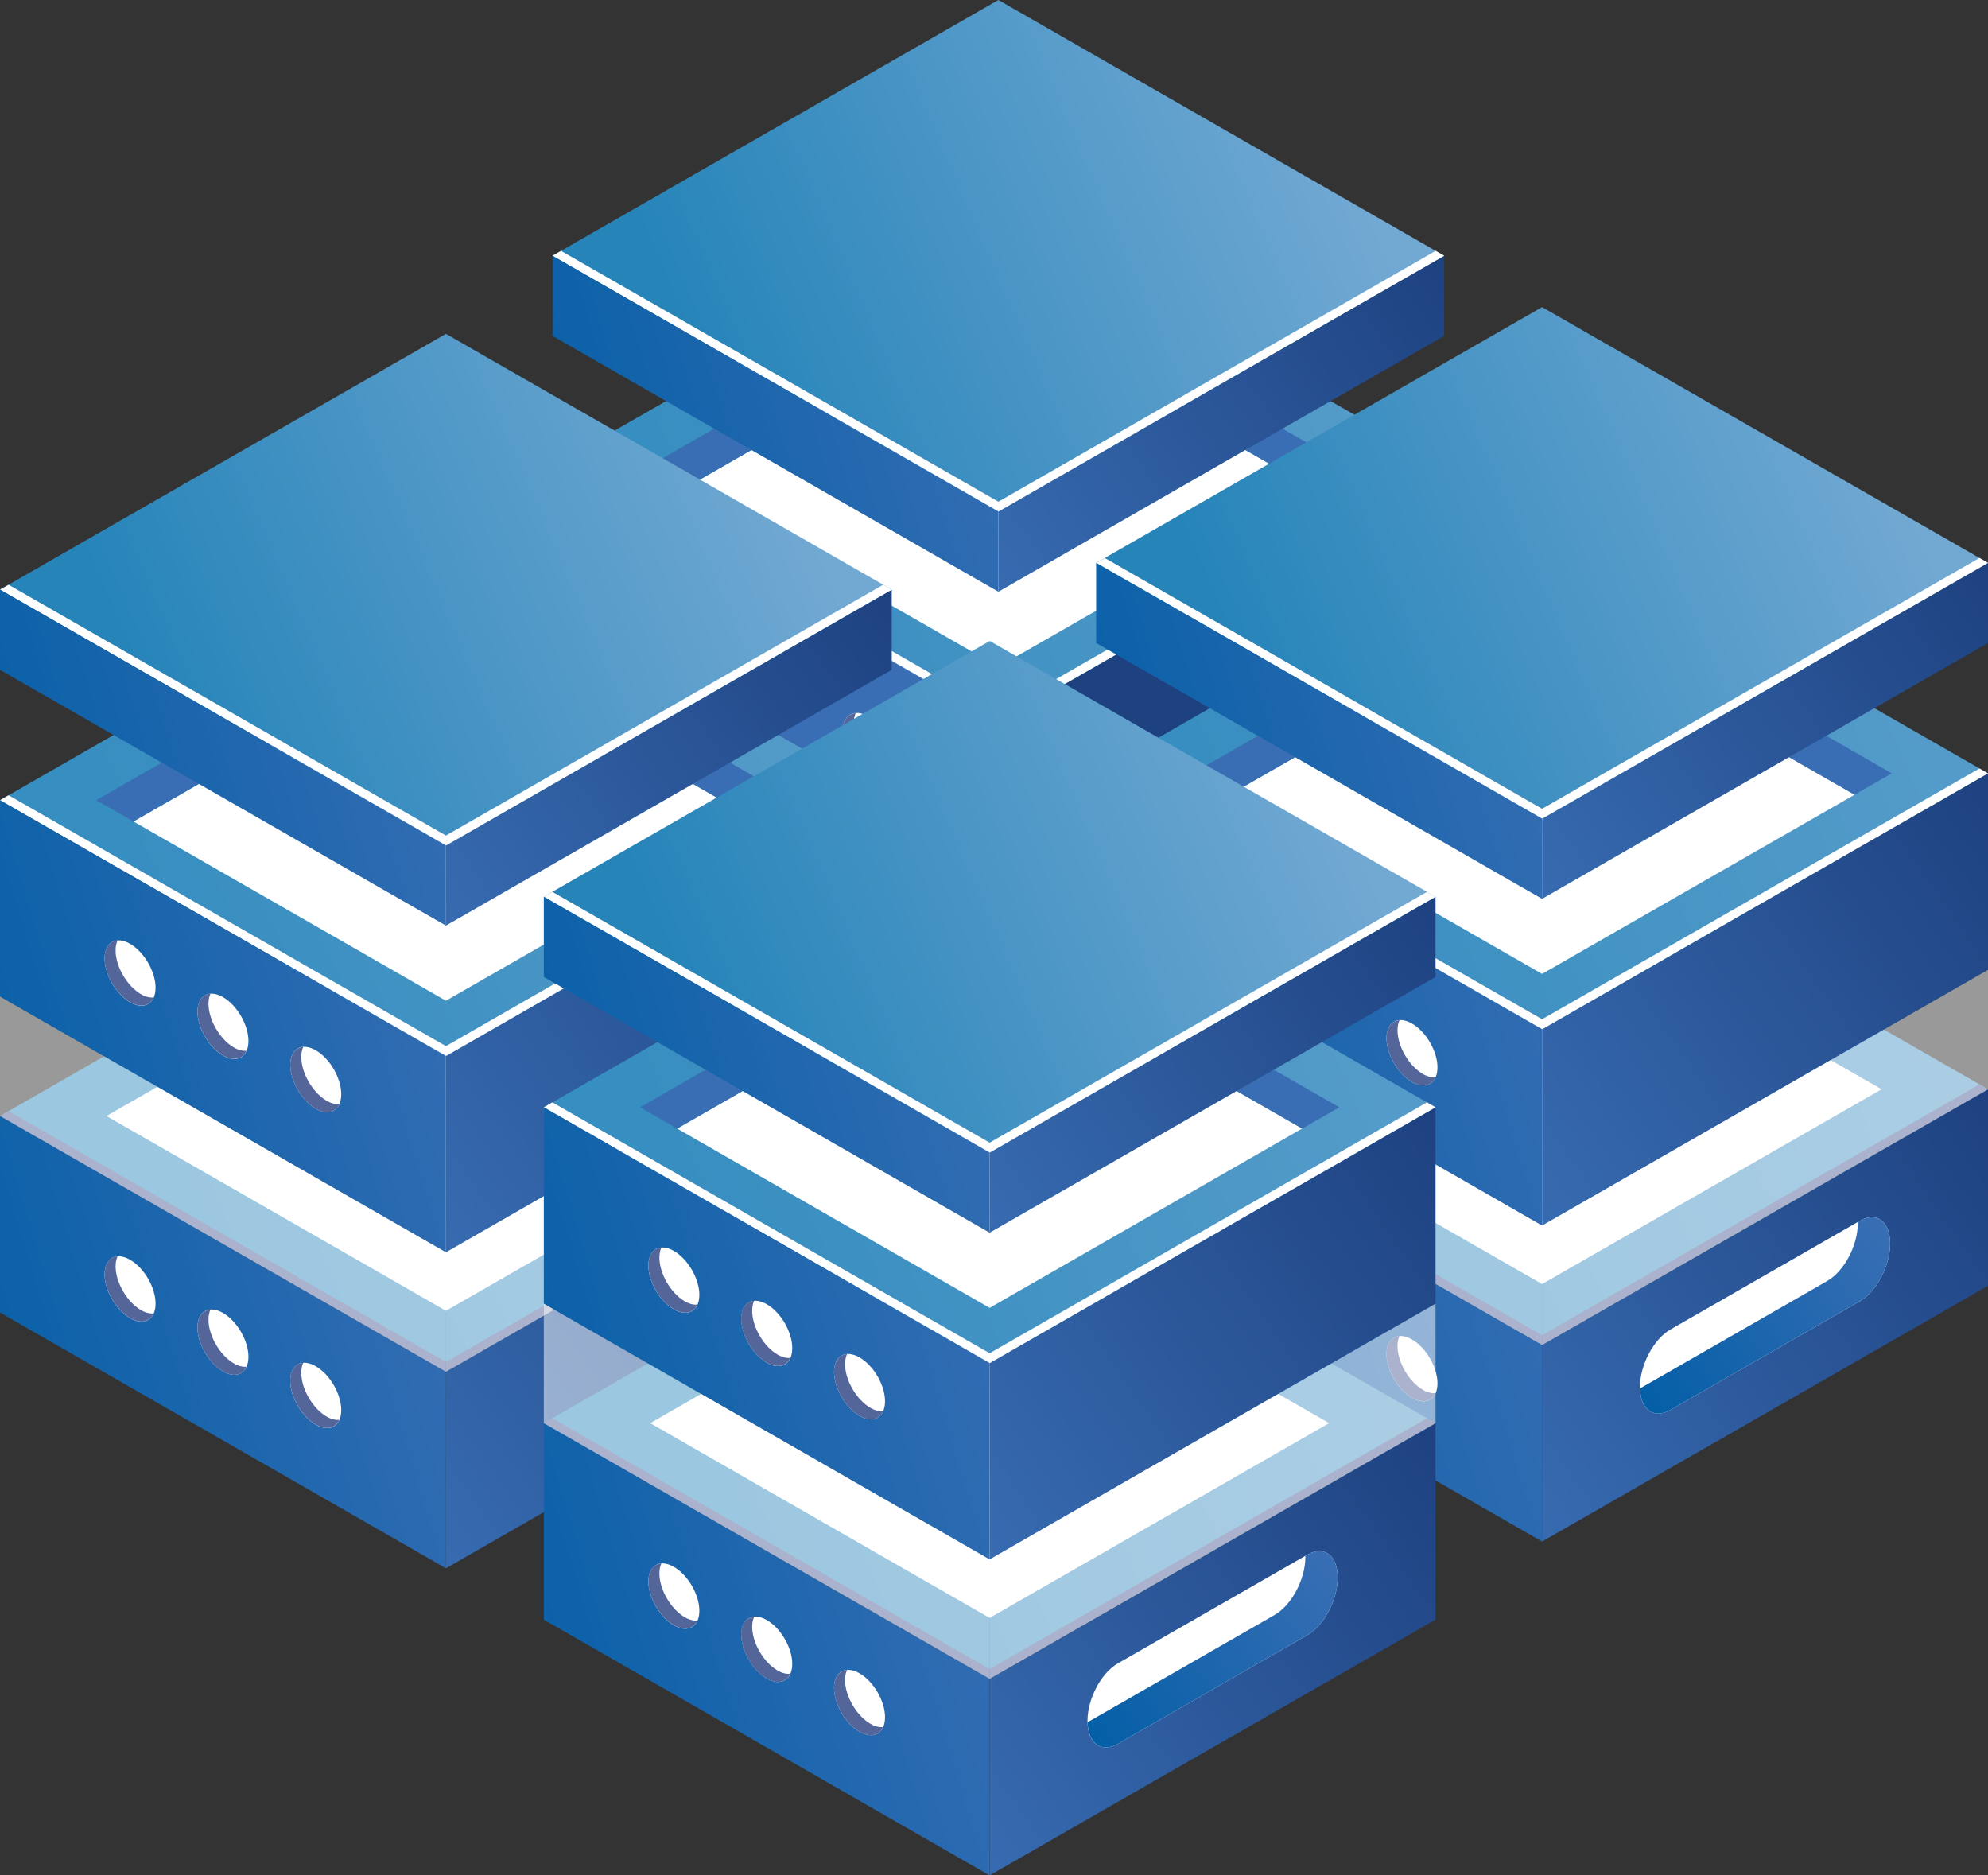 <svg width="159" height="150" viewBox="0 0 159 150" fill="none" xmlns="http://www.w3.org/2000/svg">
<rect x="0" y="0" width="159" height="150" fill="#333333" stroke="none"/>
<g clip-path="url(#clip0_86_1057)">
<path d="M79.851 121.969C79.794 121.969 79.737 121.952 79.679 121.92L44.218 101.577C44.112 101.512 44.047 101.407 44.047 101.285C44.047 101.164 44.112 101.051 44.218 100.994L79.679 80.651C79.785 80.594 79.916 80.594 80.022 80.651L115.483 100.994C115.589 101.059 115.654 101.164 115.654 101.285C115.654 101.407 115.589 101.52 115.483 101.577L80.022 121.92C79.973 121.952 79.908 121.969 79.851 121.969ZM45.066 101.294L79.843 121.24L114.619 101.285L79.843 81.34L45.066 101.294Z" fill="white"/>
<path d="M79.851 98.734L115.507 78.277V62.56L79.851 83.016V98.734Z" fill="url(#paint0_linear_86_1057)"/>
<path d="M79.851 83.016L115.507 62.56L79.851 42.104L44.186 62.56L79.851 83.016Z" fill="url(#paint1_linear_86_1057)"/>
<path d="M79.851 78.139L106.995 62.56L79.851 46.989L52.698 62.56L79.851 78.139Z" fill="white"/>
<path d="M44.186 78.277L79.851 98.734V83.016L44.186 62.56V78.277Z" fill="url(#paint2_linear_86_1057)"/>
<path d="M79.851 73.465L115.507 53.008V37.291L79.851 57.756V73.465Z" fill="url(#paint3_linear_86_1057)"/>
<path d="M79.851 57.748L115.507 37.291L79.851 16.835L44.186 37.291L79.851 57.748Z" fill="url(#paint4_linear_86_1057)"/>
<path d="M79.851 56.962L114.823 36.903L115.507 37.291L79.851 57.748L44.186 37.291L44.871 36.903L79.851 56.962Z" fill="white"/>
<path d="M79.851 82.231L114.823 62.163L115.507 62.56L79.851 83.016L44.186 62.56L44.871 62.171L79.851 82.231Z" fill="#54659A"/>
<path d="M79.851 24.661L104.842 39.001L79.851 53.332L54.859 39.001L79.851 24.661Z" fill="white"/>
<path d="M79.851 24.661L54.859 39.001L51.883 37.291L79.851 21.25L107.81 37.291L104.842 39.001L79.851 24.661Z" fill="#396EB4"/>
<path d="M44.186 53.008L79.851 73.465V57.756L44.186 37.291V53.008Z" fill="url(#paint5_linear_86_1057)"/>
<path d="M67.4 58.469C67.4 59.757 68.313 61.329 69.438 61.977C70.564 62.625 71.477 62.098 71.477 60.81C71.477 59.522 70.564 57.95 69.438 57.302C68.313 56.654 67.4 57.181 67.4 58.469Z" fill="white"/>
<path d="M59.98 54.207C59.98 55.495 60.893 57.067 62.018 57.715C63.143 58.364 64.057 57.837 64.057 56.549C64.057 55.261 63.143 53.689 62.018 53.041C60.893 52.393 59.98 52.919 59.98 54.207Z" fill="white"/>
<path d="M52.552 49.954C52.552 51.242 53.465 52.814 54.59 53.462C55.715 54.11 56.629 53.584 56.629 52.295C56.629 51.007 55.715 49.436 54.59 48.788C53.465 48.139 52.552 48.666 52.552 49.954Z" fill="white"/>
<path d="M68.435 57.043C68.338 57.262 68.28 57.529 68.28 57.837C68.28 59.125 69.194 60.697 70.319 61.345C70.686 61.556 71.028 61.628 71.322 61.604C71.02 62.285 70.286 62.463 69.438 61.977C68.313 61.329 67.4 59.757 67.4 58.469C67.4 57.602 67.816 57.092 68.435 57.035V57.043Z" fill="#54659A"/>
<path d="M61.007 52.782C60.909 53 60.852 53.268 60.852 53.575C60.852 54.864 61.766 56.435 62.891 57.083C63.258 57.294 63.6 57.367 63.894 57.343C63.592 58.023 62.858 58.202 62.01 57.715C60.885 57.067 59.972 55.495 59.972 54.207C59.972 53.34 60.388 52.83 61.007 52.773V52.782Z" fill="#54659A"/>
<path d="M53.587 48.52C53.489 48.739 53.432 49.006 53.432 49.314C53.432 50.602 54.346 52.174 55.471 52.822C55.838 53.033 56.18 53.106 56.474 53.081C56.172 53.762 55.438 53.94 54.59 53.454C53.465 52.806 52.552 51.234 52.552 49.946C52.552 49.079 52.968 48.569 53.587 48.512V48.52Z" fill="#54659A"/>
<path d="M67.4 83.737C67.4 85.026 68.313 86.597 69.438 87.246C70.564 87.894 71.477 87.367 71.477 86.079C71.477 84.791 70.564 83.219 69.438 82.571C68.313 81.923 67.4 82.449 67.4 83.737Z" fill="white"/>
<path d="M59.98 79.476C59.98 80.764 60.893 82.336 62.018 82.984C63.143 83.632 64.057 83.106 64.057 81.817C64.057 80.529 63.143 78.958 62.018 78.309C60.893 77.661 59.98 78.188 59.98 79.476Z" fill="white"/>
<path d="M52.552 75.215C52.552 76.503 53.465 78.075 54.59 78.723C55.715 79.371 56.629 78.844 56.629 77.556C56.629 76.268 55.715 74.696 54.59 74.048C53.465 73.4 52.552 73.927 52.552 75.215Z" fill="white"/>
<path d="M68.435 82.303C68.338 82.522 68.28 82.79 68.28 83.097C68.28 84.386 69.194 85.957 70.319 86.606C70.686 86.816 71.028 86.889 71.322 86.865C71.02 87.545 70.286 87.724 69.438 87.237C68.313 86.589 67.4 85.018 67.4 83.729C67.4 82.862 67.816 82.352 68.435 82.295V82.303Z" fill="#54659A"/>
<path d="M61.007 78.05C60.909 78.269 60.852 78.536 60.852 78.844C60.852 80.132 61.766 81.704 62.891 82.352C63.258 82.563 63.6 82.636 63.894 82.611C63.592 83.292 62.858 83.47 62.01 82.984C60.885 82.336 59.972 80.764 59.972 79.476C59.972 78.609 60.388 78.099 61.007 78.042V78.05Z" fill="#54659A"/>
<path d="M53.587 73.789C53.489 74.008 53.432 74.275 53.432 74.583C53.432 75.871 54.346 77.443 55.471 78.091C55.838 78.301 56.18 78.374 56.474 78.35C56.172 79.031 55.438 79.209 54.59 78.723C53.465 78.075 52.552 76.503 52.552 75.215C52.552 74.348 52.968 73.837 53.587 73.781V73.789Z" fill="#54659A"/>
<path d="M79.851 47.329L115.507 26.865V20.456L79.851 40.913V47.329Z" fill="url(#paint6_linear_86_1057)"/>
<path d="M79.851 40.913L115.507 20.456L79.851 0L44.186 20.456L79.851 40.913Z" fill="url(#paint7_linear_86_1057)"/>
<path d="M79.851 40.127L114.823 20.067L115.507 20.456L79.851 40.913L44.186 20.456L44.871 20.067L79.851 40.127Z" fill="white"/>
<path d="M44.186 26.865L79.851 47.329V40.913L44.186 20.456V26.865Z" fill="url(#paint8_linear_86_1057)"/>
<path opacity="0.5" d="M115.507 53.008V62.56L79.851 83.016V73.465L115.507 53.008Z" fill="white"/>
<path opacity="0.5" d="M44.186 53.008V62.56L79.851 83.016V73.465L44.186 53.008Z" fill="white"/>
<path d="M35.665 125.436L71.322 104.98V89.263L35.665 109.719V125.436Z" fill="url(#paint9_linear_86_1057)"/>
<path d="M35.665 109.719L71.322 89.263L35.665 68.806L0 89.263L35.665 109.719Z" fill="url(#paint10_linear_86_1057)"/>
<path d="M35.665 104.842L62.817 89.263L35.665 73.692L8.513 89.263L35.665 104.842Z" fill="white"/>
<path d="M0 104.98L35.665 125.436V109.719L0 89.263V104.98Z" fill="url(#paint11_linear_86_1057)"/>
<path d="M35.665 100.167L71.322 79.711V64.002L35.665 84.459V100.167Z" fill="url(#paint12_linear_86_1057)"/>
<path d="M35.665 84.459L71.322 63.994L35.665 43.538L0 64.002L35.665 84.459Z" fill="url(#paint13_linear_86_1057)"/>
<path d="M35.665 83.673L70.637 63.605L71.322 63.994L35.665 84.459L0 64.002L0.685 63.605L35.665 83.673Z" fill="white"/>
<path d="M35.665 108.933L70.637 88.874L71.322 89.263L35.665 109.719L0 89.263L0.685 88.874L35.665 108.933Z" fill="#54659A"/>
<path d="M35.665 51.364L60.656 65.704L35.665 80.043L10.673 65.704L35.665 51.364Z" fill="white"/>
<path d="M35.665 51.364L10.673 65.704L7.697 64.002L35.665 47.953L63.624 64.002L60.657 65.704L35.665 51.364Z" fill="#396EB4"/>
<path d="M0 79.711L35.665 100.167V84.459L0 64.002V79.711Z" fill="url(#paint14_linear_86_1057)"/>
<path d="M23.214 85.171C23.214 86.46 24.127 88.031 25.253 88.68C26.378 89.328 27.291 88.801 27.291 87.513C27.291 86.225 26.378 84.653 25.253 84.005C24.127 83.357 23.214 83.883 23.214 85.171Z" fill="white"/>
<path d="M15.794 80.918C15.794 82.206 16.707 83.778 17.832 84.426C18.958 85.074 19.871 84.548 19.871 83.26C19.871 81.971 18.958 80.4 17.832 79.752C16.707 79.103 15.794 79.63 15.794 80.918Z" fill="white"/>
<path d="M8.366 76.657C8.366 77.945 9.279 79.517 10.404 80.165C11.53 80.813 12.443 80.286 12.443 78.998C12.443 77.71 11.53 76.138 10.404 75.49C9.279 74.842 8.366 75.369 8.366 76.657Z" fill="white"/>
<path d="M24.25 83.746C24.152 83.964 24.095 84.232 24.095 84.54C24.095 85.828 25.008 87.399 26.133 88.047C26.5 88.258 26.843 88.331 27.136 88.307C26.834 88.987 26.101 89.165 25.253 88.68C24.127 88.031 23.214 86.46 23.214 85.171C23.214 84.305 23.63 83.794 24.25 83.737V83.746Z" fill="#54659A"/>
<path d="M16.829 79.484C16.732 79.703 16.675 79.97 16.675 80.278C16.675 81.566 17.588 83.138 18.713 83.786C19.08 83.997 19.422 84.07 19.716 84.045C19.414 84.726 18.68 84.904 17.832 84.418C16.707 83.77 15.794 82.198 15.794 80.91C15.794 80.043 16.21 79.533 16.829 79.476V79.484Z" fill="#54659A"/>
<path d="M9.401 75.223C9.304 75.442 9.246 75.709 9.246 76.017C9.246 77.305 10.16 78.877 11.285 79.525C11.652 79.736 11.994 79.808 12.288 79.784C11.986 80.465 11.252 80.643 10.404 80.157C9.279 79.509 8.366 77.937 8.366 76.649C8.366 75.782 8.782 75.272 9.401 75.215V75.223Z" fill="#54659A"/>
<path d="M23.214 110.44C23.214 111.728 24.127 113.3 25.253 113.948C26.378 114.596 27.291 114.07 27.291 112.782C27.291 111.493 26.378 109.922 25.253 109.274C24.127 108.625 23.214 109.152 23.214 110.44Z" fill="white"/>
<path d="M15.794 106.179C15.794 107.467 16.707 109.039 17.832 109.687C18.958 110.335 19.871 109.808 19.871 108.52C19.871 107.232 18.958 105.66 17.832 105.012C16.707 104.364 15.794 104.891 15.794 106.179Z" fill="white"/>
<path d="M8.366 101.925C8.366 103.214 9.279 104.785 10.404 105.433C11.53 106.082 12.443 105.555 12.443 104.267C12.443 102.979 11.53 101.407 10.404 100.759C9.279 100.111 8.366 100.637 8.366 101.925Z" fill="white"/>
<path d="M24.25 109.006C24.152 109.225 24.095 109.492 24.095 109.8C24.095 111.088 25.008 112.66 26.133 113.308C26.5 113.519 26.843 113.592 27.136 113.567C26.834 114.248 26.101 114.426 25.253 113.94C24.127 113.292 23.214 111.72 23.214 110.432C23.214 109.565 23.63 109.055 24.25 108.998V109.006Z" fill="#54659A"/>
<path d="M16.829 104.753C16.732 104.972 16.675 105.239 16.675 105.547C16.675 106.835 17.588 108.407 18.713 109.055C19.08 109.265 19.422 109.338 19.716 109.314C19.414 109.995 18.68 110.173 17.832 109.687C16.707 109.039 15.794 107.467 15.794 106.179C15.794 105.312 16.21 104.802 16.829 104.745V104.753Z" fill="#54659A"/>
<path d="M9.401 100.492C9.304 100.71 9.246 100.978 9.246 101.286C9.246 102.574 10.16 104.146 11.285 104.794C11.652 105.004 11.994 105.077 12.288 105.053C11.986 105.733 11.252 105.912 10.404 105.426C9.279 104.777 8.366 103.206 8.366 101.918C8.366 101.051 8.782 100.54 9.401 100.484V100.492Z" fill="#54659A"/>
<path d="M35.665 74.032L71.322 53.575V47.159L35.665 67.624V74.032Z" fill="url(#paint15_linear_86_1057)"/>
<path d="M35.665 67.624L71.322 47.159L35.665 26.703L0 47.159L35.665 67.624Z" fill="url(#paint16_linear_86_1057)"/>
<path d="M35.665 66.83L70.637 46.77L71.322 47.159L35.665 67.624L0 47.159L0.685 46.77L35.665 66.83Z" fill="white"/>
<path d="M0 53.575L35.665 74.032V67.624L0 47.159V53.575Z" fill="url(#paint17_linear_86_1057)"/>
<path opacity="0.5" d="M71.322 79.711V89.263L35.665 109.719V100.167L71.322 79.711Z" fill="white"/>
<path opacity="0.5" d="M0 79.711V89.263L35.665 109.719V100.167L0 79.711Z" fill="white"/>
<path d="M123.335 123.297L159 102.841V87.124L123.335 107.58V123.297Z" fill="url(#paint18_linear_86_1057)"/>
<path d="M123.335 107.58L159 87.124L123.335 66.668L87.678 87.124L123.335 107.58Z" fill="url(#paint19_linear_86_1057)"/>
<path d="M123.335 102.703L150.487 87.124L123.335 71.553L96.183 87.124L123.335 102.703Z" fill="white"/>
<path d="M87.67 102.841L123.335 123.297V107.58L87.67 87.124V102.841Z" fill="url(#paint20_linear_86_1057)"/>
<path d="M123.335 98.029L159 77.572V61.855L123.335 82.32V98.029Z" fill="url(#paint21_linear_86_1057)"/>
<path d="M123.335 82.32L159 61.855L123.335 41.399L87.678 61.855L123.335 82.32Z" fill="url(#paint22_linear_86_1057)"/>
<path d="M123.335 81.526L158.315 61.466L159 61.855L123.335 82.32L87.678 61.855L88.363 61.466L123.335 81.526Z" fill="white"/>
<path d="M123.335 106.795L158.315 86.735L159 87.124L123.335 107.58L87.678 87.124L88.363 86.735L123.335 106.795Z" fill="#54659A"/>
<path d="M123.335 49.225L148.327 63.565L123.335 77.896L98.344 63.565L123.335 49.225Z" fill="white"/>
<path d="M123.335 49.225L98.344 63.565L95.376 61.855L123.335 45.814L151.303 61.855L148.327 63.565L123.335 49.225Z" fill="#396EB4"/>
<path d="M87.67 77.572L123.335 98.029V82.32L87.67 61.855V77.572Z" fill="url(#paint23_linear_86_1057)"/>
<path d="M110.892 83.033C110.892 84.321 111.806 85.892 112.931 86.541C114.056 87.189 114.969 86.662 114.969 85.374C114.969 84.086 114.056 82.514 112.931 81.866C111.806 81.218 110.892 81.745 110.892 83.033Z" fill="white"/>
<path d="M103.464 78.771C103.464 80.059 104.377 81.631 105.503 82.279C106.628 82.927 107.541 82.401 107.541 81.113C107.541 79.825 106.628 78.253 105.503 77.605C104.377 76.957 103.464 77.483 103.464 78.771Z" fill="white"/>
<path d="M96.044 74.518C96.044 75.806 96.957 77.378 98.083 78.026C99.208 78.674 100.121 78.147 100.121 76.859C100.121 75.571 99.208 73.999 98.083 73.351C96.957 72.703 96.044 73.23 96.044 74.518Z" fill="white"/>
<path d="M111.928 81.607C111.83 81.826 111.773 82.093 111.773 82.401C111.773 83.689 112.686 85.261 113.811 85.909C114.178 86.119 114.521 86.192 114.814 86.168C114.513 86.849 113.779 87.027 112.931 86.541C111.806 85.892 110.892 84.321 110.892 83.033C110.892 82.166 111.308 81.655 111.928 81.599V81.607Z" fill="#54659A"/>
<path d="M104.5 77.345C104.402 77.564 104.345 77.832 104.345 78.139C104.345 79.427 105.258 80.999 106.383 81.647C106.75 81.858 107.093 81.931 107.386 81.907C107.084 82.587 106.351 82.765 105.503 82.279C104.377 81.631 103.464 80.059 103.464 78.771C103.464 77.904 103.88 77.394 104.5 77.337V77.345Z" fill="#54659A"/>
<path d="M97.072 73.084C96.974 73.303 96.917 73.57 96.917 73.878C96.917 75.166 97.83 76.738 98.955 77.386C99.322 77.597 99.665 77.67 99.958 77.645C99.656 78.326 98.922 78.504 98.075 78.018C96.949 77.37 96.036 75.798 96.036 74.51C96.036 73.643 96.452 73.133 97.072 73.076V73.084Z" fill="#54659A"/>
<path d="M110.892 108.301C110.892 109.59 111.806 111.161 112.931 111.809C114.056 112.457 114.969 111.931 114.969 110.643C114.969 109.355 114.056 107.783 112.931 107.135C111.806 106.487 110.892 107.013 110.892 108.301Z" fill="white"/>
<path d="M103.464 104.04C103.464 105.328 104.377 106.9 105.503 107.548C106.628 108.196 107.541 107.669 107.541 106.381C107.541 105.093 106.628 103.521 105.503 102.873C104.377 102.225 103.464 102.752 103.464 104.04Z" fill="white"/>
<path d="M96.044 99.779C96.044 101.067 96.957 102.638 98.083 103.287C99.208 103.935 100.121 103.408 100.121 102.12C100.121 100.832 99.208 99.26 98.083 98.612C96.957 97.964 96.044 98.49 96.044 99.779Z" fill="white"/>
<path d="M111.928 106.867C111.83 107.086 111.773 107.353 111.773 107.661C111.773 108.95 112.686 110.521 113.811 111.169C114.178 111.38 114.521 111.453 114.814 111.429C114.513 112.109 113.779 112.287 112.931 111.801C111.806 111.153 110.892 109.581 110.892 108.293C110.892 107.426 111.308 106.916 111.928 106.859V106.867Z" fill="#54659A"/>
<path d="M104.5 102.614C104.402 102.833 104.345 103.1 104.345 103.408C104.345 104.696 105.258 106.268 106.383 106.916C106.75 107.127 107.093 107.2 107.386 107.175C107.084 107.856 106.351 108.034 105.503 107.548C104.377 106.9 103.464 105.328 103.464 104.04C103.464 103.173 103.88 102.663 104.5 102.606V102.614Z" fill="#54659A"/>
<path d="M97.072 98.353C96.974 98.571 96.917 98.839 96.917 99.147C96.917 100.435 97.83 102.006 98.955 102.655C99.322 102.865 99.665 102.938 99.958 102.914C99.656 103.594 98.922 103.773 98.075 103.287C96.949 102.638 96.036 101.067 96.036 99.779C96.036 98.912 96.452 98.401 97.072 98.345V98.353Z" fill="#54659A"/>
<path d="M123.335 71.893L159 51.429V45.02L123.335 65.477V71.893Z" fill="url(#paint24_linear_86_1057)"/>
<path d="M123.335 65.477L159 45.02L123.335 24.564L87.678 45.02L123.335 65.477Z" fill="url(#paint25_linear_86_1057)"/>
<path d="M123.335 64.691L158.315 44.631L159 45.02L123.335 65.477L87.678 45.02L88.363 44.631L123.335 64.691Z" fill="white"/>
<path d="M87.67 51.429L123.335 71.893V65.477L87.67 45.02V51.429Z" fill="url(#paint26_linear_86_1057)"/>
<path opacity="0.5" d="M159 77.572V87.124L123.335 107.58V98.029L159 77.572Z" fill="white"/>
<path opacity="0.5" d="M87.67 77.572L87.678 87.124L123.335 107.58V98.029L87.67 77.572Z" fill="white"/>
<path d="M133.593 112.773L148.743 104.08C150.088 103.311 151.172 101.245 151.172 99.471C151.172 97.697 150.088 96.878 148.743 97.648L133.593 106.341C132.255 107.11 131.163 109.176 131.163 110.951C131.163 112.725 132.247 113.543 133.593 112.773Z" fill="white"/>
<path d="M146.158 102.444C147.503 101.674 148.588 99.608 148.588 97.834C148.588 97.802 148.588 97.769 148.588 97.737L148.742 97.648C150.088 96.878 151.172 97.697 151.172 99.471C151.172 101.245 150.088 103.311 148.742 104.08L133.593 112.773C132.28 113.527 131.212 112.757 131.171 111.048L146.166 102.444H146.158Z" fill="url(#paint27_linear_86_1057)"/>
<path d="M79.149 150L114.814 129.544V113.827L79.149 134.291V150Z" fill="url(#paint28_linear_86_1057)"/>
<path d="M79.149 134.283L114.814 113.827L79.158 93.37L43.493 113.827L79.149 134.283Z" fill="url(#paint29_linear_86_1057)"/>
<path d="M79.149 129.406L106.302 113.827L79.149 98.255L52.005 113.827L79.149 129.406Z" fill="white"/>
<path d="M43.493 129.544L79.149 150V134.291L43.493 113.827V129.544Z" fill="url(#paint30_linear_86_1057)"/>
<path d="M79.149 124.731L114.814 104.275V88.566L79.149 109.022V124.731Z" fill="url(#paint31_linear_86_1057)"/>
<path d="M79.149 109.022L114.814 88.566L79.158 68.102L43.493 88.566L79.149 109.022Z" fill="url(#paint32_linear_86_1057)"/>
<path d="M79.149 108.237L114.129 88.169L114.814 88.566L79.149 109.022L43.493 88.566L44.178 88.169L79.149 108.237Z" fill="white"/>
<path d="M79.149 133.497L114.129 113.438L114.814 113.827L79.149 134.283L43.493 113.827L44.178 113.438L79.149 133.497Z" fill="#54659A"/>
<path d="M79.15 75.928L104.141 90.267L79.15 104.607L54.158 90.267L79.15 75.928Z" fill="white"/>
<path d="M79.15 75.928L54.158 90.267L51.19 88.566L79.15 72.525L107.117 88.566L104.149 90.267L79.15 75.928Z" fill="#396EB4"/>
<path d="M43.493 104.275L79.149 124.731V109.022L43.493 88.566V104.275Z" fill="url(#paint33_linear_86_1057)"/>
<path d="M66.707 109.735C66.707 111.023 67.62 112.595 68.745 113.243C69.87 113.891 70.784 113.365 70.784 112.077C70.784 110.789 69.87 109.217 68.745 108.569C67.62 107.921 66.707 108.447 66.707 109.735Z" fill="white"/>
<path d="M59.287 105.482C59.287 106.77 60.2 108.342 61.325 108.99C62.45 109.638 63.364 109.112 63.364 107.823C63.364 106.535 62.45 104.964 61.325 104.315C60.2 103.667 59.287 104.194 59.287 105.482Z" fill="white"/>
<path d="M51.858 101.221C51.858 102.509 52.772 104.08 53.897 104.729C55.022 105.377 55.935 104.85 55.935 103.562C55.935 102.274 55.022 100.702 53.897 100.054C52.772 99.406 51.858 99.933 51.858 101.221Z" fill="white"/>
<path d="M67.742 108.309C67.644 108.528 67.587 108.796 67.587 109.103C67.587 110.392 68.501 111.963 69.626 112.611C69.993 112.822 70.335 112.895 70.629 112.871C70.327 113.551 69.593 113.729 68.745 113.243C67.62 112.595 66.707 111.023 66.707 109.735C66.707 108.868 67.123 108.358 67.742 108.301V108.309Z" fill="#54659A"/>
<path d="M60.314 104.048C60.216 104.267 60.159 104.534 60.159 104.842C60.159 106.13 61.072 107.702 62.198 108.35C62.565 108.561 62.907 108.634 63.201 108.609C62.899 109.29 62.165 109.468 61.317 108.982C60.192 108.334 59.279 106.762 59.279 105.474C59.279 104.607 59.694 104.097 60.314 104.04V104.048Z" fill="#54659A"/>
<path d="M52.894 99.787C52.796 100.006 52.739 100.273 52.739 100.581C52.739 101.869 53.652 103.441 54.778 104.089C55.145 104.299 55.487 104.372 55.781 104.348C55.479 105.029 54.745 105.207 53.897 104.721C52.772 104.073 51.858 102.501 51.858 101.213C51.858 100.346 52.274 99.835 52.894 99.779V99.787Z" fill="#54659A"/>
<path d="M66.707 135.004C66.707 136.292 67.62 137.864 68.745 138.512C69.87 139.16 70.784 138.634 70.784 137.345C70.784 136.057 69.87 134.486 68.745 133.837C67.62 133.189 66.707 133.716 66.707 135.004Z" fill="white"/>
<path d="M59.287 130.743C59.287 132.031 60.2 133.602 61.325 134.251C62.45 134.899 63.364 134.372 63.364 133.084C63.364 131.796 62.45 130.224 61.325 129.576C60.2 128.928 59.287 129.455 59.287 130.743Z" fill="white"/>
<path d="M51.858 126.489C51.858 127.777 52.772 129.349 53.897 129.997C55.022 130.645 55.935 130.119 55.935 128.831C55.935 127.543 55.022 125.971 53.897 125.323C52.772 124.675 51.858 125.201 51.858 126.489Z" fill="white"/>
<path d="M67.742 133.578C67.644 133.797 67.587 134.064 67.587 134.372C67.587 135.66 68.501 137.232 69.626 137.88C69.993 138.091 70.335 138.164 70.629 138.139C70.327 138.82 69.593 138.998 68.745 138.512C67.62 137.864 66.707 136.292 66.707 135.004C66.707 134.137 67.123 133.627 67.742 133.57V133.578Z" fill="#54659A"/>
<path d="M60.314 129.317C60.216 129.536 60.159 129.803 60.159 130.111C60.159 131.399 61.072 132.971 62.198 133.619C62.565 133.829 62.907 133.902 63.201 133.878C62.899 134.558 62.165 134.737 61.317 134.251C60.192 133.602 59.279 132.031 59.279 130.743C59.279 129.876 59.694 129.365 60.314 129.309V129.317Z" fill="#54659A"/>
<path d="M52.894 125.055C52.796 125.274 52.739 125.541 52.739 125.849C52.739 127.137 53.652 128.709 54.778 129.357C55.145 129.568 55.487 129.641 55.781 129.617C55.479 130.297 54.745 130.475 53.897 129.989C52.772 129.341 51.858 127.769 51.858 126.481C51.858 125.614 52.274 125.104 52.894 125.047V125.055Z" fill="#54659A"/>
<path d="M79.149 98.596L114.814 78.139V71.723L79.149 92.187V98.596Z" fill="url(#paint34_linear_86_1057)"/>
<path d="M79.149 92.187L114.814 71.723L79.158 51.267L43.493 71.723L79.149 92.187Z" fill="url(#paint35_linear_86_1057)"/>
<path d="M79.149 91.394L114.129 71.334L114.814 71.723L79.149 92.187L43.493 71.723L44.178 71.334L79.149 91.394Z" fill="white"/>
<path d="M43.493 78.139L79.149 98.596V92.187L43.493 71.723V78.139Z" fill="url(#paint36_linear_86_1057)"/>
<path opacity="0.5" d="M114.814 104.275V113.827L79.149 134.283V124.731L114.814 104.275Z" fill="white"/>
<path opacity="0.5" d="M43.493 104.275V113.827L79.149 134.283V124.731L43.493 104.275Z" fill="white"/>
<path d="M89.407 139.476L104.557 130.783C105.902 130.014 106.987 127.948 106.987 126.173C106.987 124.399 105.902 123.581 104.557 124.351L89.407 133.043C88.062 133.813 86.977 135.879 86.977 137.653C86.977 139.428 88.062 140.246 89.407 139.476Z" fill="white"/>
<path d="M101.972 129.147C103.309 128.377 104.402 126.311 104.402 124.537C104.402 124.504 104.402 124.472 104.402 124.44L104.557 124.351C105.902 123.581 106.987 124.399 106.987 126.173C106.987 127.948 105.902 130.014 104.557 130.783L89.407 139.476C88.094 140.23 87.026 139.46 86.985 137.75L101.98 129.147H101.972Z" fill="url(#paint37_linear_86_1057)"/>
</g>
<defs>
<linearGradient id="paint0_linear_86_1057" x1="118.655" y1="66.279" x2="74.093" y2="97.195" gradientUnits="userSpaceOnUse">
<stop stop-color="#1E4180"/>
<stop offset="1" stop-color="#396EB4"/>
</linearGradient>
<linearGradient id="paint1_linear_86_1057" x1="106.587" y1="51.145" x2="56.339" y2="72.873" gradientUnits="userSpaceOnUse">
<stop stop-color="#549BC9"/>
<stop offset="1" stop-color="#378EC0"/>
</linearGradient>
<linearGradient id="paint2_linear_86_1057" x1="84.417" y1="73.935" x2="36.703" y2="88.412" gradientUnits="userSpaceOnUse">
<stop stop-color="#396EB4"/>
<stop offset="1" stop-color="#005EA6"/>
</linearGradient>
<linearGradient id="paint3_linear_86_1057" x1="-1613.47" y1="41.01" x2="-1614.28" y2="71.666" gradientUnits="userSpaceOnUse">
<stop stop-color="#1E4180"/>
<stop offset="1" stop-color="#396EB4"/>
</linearGradient>
<linearGradient id="paint4_linear_86_1057" x1="106.587" y1="25.884" x2="56.339" y2="47.612" gradientUnits="userSpaceOnUse">
<stop stop-color="#549BC9"/>
<stop offset="1" stop-color="#378EC0"/>
</linearGradient>
<linearGradient id="paint5_linear_86_1057" x1="-1613.47" y1="48.674" x2="-1614.28" y2="62.982" gradientUnits="userSpaceOnUse">
<stop stop-color="#396EB4"/>
<stop offset="1" stop-color="#005EA6"/>
</linearGradient>
<linearGradient id="paint6_linear_86_1057" x1="116.429" y1="21.048" x2="76.6" y2="48.687" gradientUnits="userSpaceOnUse">
<stop stop-color="#1E4180"/>
<stop offset="1" stop-color="#396EB4"/>
</linearGradient>
<linearGradient id="paint7_linear_86_1057" x1="106.587" y1="9.041" x2="56.339" y2="30.769" gradientUnits="userSpaceOnUse">
<stop stop-color="#72A9D3"/>
<stop offset="1" stop-color="#2684B9"/>
</linearGradient>
<linearGradient id="paint8_linear_86_1057" x1="82.574" y1="27.732" x2="38.794" y2="41.02" gradientUnits="userSpaceOnUse">
<stop stop-color="#396EB4"/>
<stop offset="1" stop-color="#005EA6"/>
</linearGradient>
<linearGradient id="paint9_linear_86_1057" x1="74.469" y1="92.981" x2="29.907" y2="123.906" gradientUnits="userSpaceOnUse">
<stop stop-color="#1E4180"/>
<stop offset="1" stop-color="#396EB4"/>
</linearGradient>
<linearGradient id="paint10_linear_86_1057" x1="62.401" y1="77.856" x2="12.153" y2="99.576" gradientUnits="userSpaceOnUse">
<stop stop-color="#549BC9"/>
<stop offset="1" stop-color="#378EC0"/>
</linearGradient>
<linearGradient id="paint11_linear_86_1057" x1="40.231" y1="100.637" x2="-7.474" y2="115.114" gradientUnits="userSpaceOnUse">
<stop stop-color="#396EB4"/>
<stop offset="1" stop-color="#005EA6"/>
</linearGradient>
<linearGradient id="paint12_linear_86_1057" x1="74.469" y1="67.721" x2="29.907" y2="98.637" gradientUnits="userSpaceOnUse">
<stop stop-color="#1E4180"/>
<stop offset="1" stop-color="#396EB4"/>
</linearGradient>
<linearGradient id="paint13_linear_86_1057" x1="62.401" y1="52.587" x2="12.153" y2="74.315" gradientUnits="userSpaceOnUse">
<stop stop-color="#549BC9"/>
<stop offset="1" stop-color="#378EC0"/>
</linearGradient>
<linearGradient id="paint14_linear_86_1057" x1="40.231" y1="75.377" x2="-7.474" y2="89.854" gradientUnits="userSpaceOnUse">
<stop stop-color="#396EB4"/>
<stop offset="1" stop-color="#005EA6"/>
</linearGradient>
<linearGradient id="paint15_linear_86_1057" x1="72.243" y1="47.759" x2="32.415" y2="75.389" gradientUnits="userSpaceOnUse">
<stop stop-color="#1E4180"/>
<stop offset="1" stop-color="#396EB4"/>
</linearGradient>
<linearGradient id="paint16_linear_86_1057" x1="62.401" y1="35.752" x2="12.153" y2="57.48" gradientUnits="userSpaceOnUse">
<stop stop-color="#72A9D3"/>
<stop offset="1" stop-color="#2684B9"/>
</linearGradient>
<linearGradient id="paint17_linear_86_1057" x1="38.388" y1="54.442" x2="-5.391" y2="67.722" gradientUnits="userSpaceOnUse">
<stop stop-color="#396EB4"/>
<stop offset="1" stop-color="#005EA6"/>
</linearGradient>
<linearGradient id="paint18_linear_86_1057" x1="162.147" y1="90.843" x2="117.585" y2="121.759" gradientUnits="userSpaceOnUse">
<stop stop-color="#1E4180"/>
<stop offset="1" stop-color="#396EB4"/>
</linearGradient>
<linearGradient id="paint19_linear_86_1057" x1="150.08" y1="75.709" x2="99.823" y2="97.437" gradientUnits="userSpaceOnUse">
<stop stop-color="#549BC9"/>
<stop offset="1" stop-color="#378EC0"/>
</linearGradient>
<linearGradient id="paint20_linear_86_1057" x1="127.909" y1="98.499" x2="80.196" y2="112.976" gradientUnits="userSpaceOnUse">
<stop stop-color="#396EB4"/>
<stop offset="1" stop-color="#005EA6"/>
</linearGradient>
<linearGradient id="paint21_linear_86_1057" x1="162.147" y1="65.574" x2="117.585" y2="96.498" gradientUnits="userSpaceOnUse">
<stop stop-color="#1E4180"/>
<stop offset="1" stop-color="#396EB4"/>
</linearGradient>
<linearGradient id="paint22_linear_86_1057" x1="150.08" y1="50.448" x2="99.823" y2="72.176" gradientUnits="userSpaceOnUse">
<stop stop-color="#549BC9"/>
<stop offset="1" stop-color="#378EC0"/>
</linearGradient>
<linearGradient id="paint23_linear_86_1057" x1="127.909" y1="73.238" x2="80.196" y2="87.715" gradientUnits="userSpaceOnUse">
<stop stop-color="#396EB4"/>
<stop offset="1" stop-color="#005EA6"/>
</linearGradient>
<linearGradient id="paint24_linear_86_1057" x1="159.921" y1="45.612" x2="120.093" y2="73.251" gradientUnits="userSpaceOnUse">
<stop stop-color="#1E4180"/>
<stop offset="1" stop-color="#396EB4"/>
</linearGradient>
<linearGradient id="paint25_linear_86_1057" x1="150.08" y1="33.605" x2="99.823" y2="55.333" gradientUnits="userSpaceOnUse">
<stop stop-color="#72A9D3"/>
<stop offset="1" stop-color="#2684B9"/>
</linearGradient>
<linearGradient id="paint26_linear_86_1057" x1="126.058" y1="52.303" x2="82.287" y2="65.584" gradientUnits="userSpaceOnUse">
<stop stop-color="#396EB4"/>
<stop offset="1" stop-color="#005EA6"/>
</linearGradient>
<linearGradient id="paint27_linear_86_1057" x1="151.686" y1="98.847" x2="130.192" y2="113.761" gradientUnits="userSpaceOnUse">
<stop stop-color="#396EB4"/>
<stop offset="1" stop-color="#005EA6"/>
</linearGradient>
<linearGradient id="paint28_linear_86_1057" x1="117.962" y1="117.545" x2="73.399" y2="148.47" gradientUnits="userSpaceOnUse">
<stop stop-color="#1E4180"/>
<stop offset="1" stop-color="#396EB4"/>
</linearGradient>
<linearGradient id="paint29_linear_86_1057" x1="105.894" y1="102.42" x2="55.645" y2="124.148" gradientUnits="userSpaceOnUse">
<stop stop-color="#549BC9"/>
<stop offset="1" stop-color="#378EC0"/>
</linearGradient>
<linearGradient id="paint30_linear_86_1057" x1="83.724" y1="125.201" x2="36.01" y2="139.678" gradientUnits="userSpaceOnUse">
<stop stop-color="#396EB4"/>
<stop offset="1" stop-color="#005EA6"/>
</linearGradient>
<linearGradient id="paint31_linear_86_1057" x1="117.962" y1="92.285" x2="73.399" y2="123.201" gradientUnits="userSpaceOnUse">
<stop stop-color="#1E4180"/>
<stop offset="1" stop-color="#396EB4"/>
</linearGradient>
<linearGradient id="paint32_linear_86_1057" x1="105.894" y1="77.151" x2="55.645" y2="98.879" gradientUnits="userSpaceOnUse">
<stop stop-color="#549BC9"/>
<stop offset="1" stop-color="#378EC0"/>
</linearGradient>
<linearGradient id="paint33_linear_86_1057" x1="83.724" y1="99.941" x2="36.01" y2="114.418" gradientUnits="userSpaceOnUse">
<stop stop-color="#396EB4"/>
<stop offset="1" stop-color="#005EA6"/>
</linearGradient>
<linearGradient id="paint34_linear_86_1057" x1="115.736" y1="72.322" x2="75.907" y2="99.953" gradientUnits="userSpaceOnUse">
<stop stop-color="#1E4180"/>
<stop offset="1" stop-color="#396EB4"/>
</linearGradient>
<linearGradient id="paint35_linear_86_1057" x1="105.894" y1="60.316" x2="55.645" y2="82.044" gradientUnits="userSpaceOnUse">
<stop stop-color="#72A9D3"/>
<stop offset="1" stop-color="#2684B9"/>
</linearGradient>
<linearGradient id="paint36_linear_86_1057" x1="81.881" y1="79.006" x2="38.101" y2="92.286" gradientUnits="userSpaceOnUse">
<stop stop-color="#396EB4"/>
<stop offset="1" stop-color="#005EA6"/>
</linearGradient>
<linearGradient id="paint37_linear_86_1057" x1="107.5" y1="125.558" x2="86.007" y2="140.464" gradientUnits="userSpaceOnUse">
<stop stop-color="#396EB4"/>
<stop offset="1" stop-color="#005EA6"/>
</linearGradient>
<clipPath id="clip0_86_1057">
<rect width="159" height="150" fill="white"/>
</clipPath>
</defs>
</svg>
